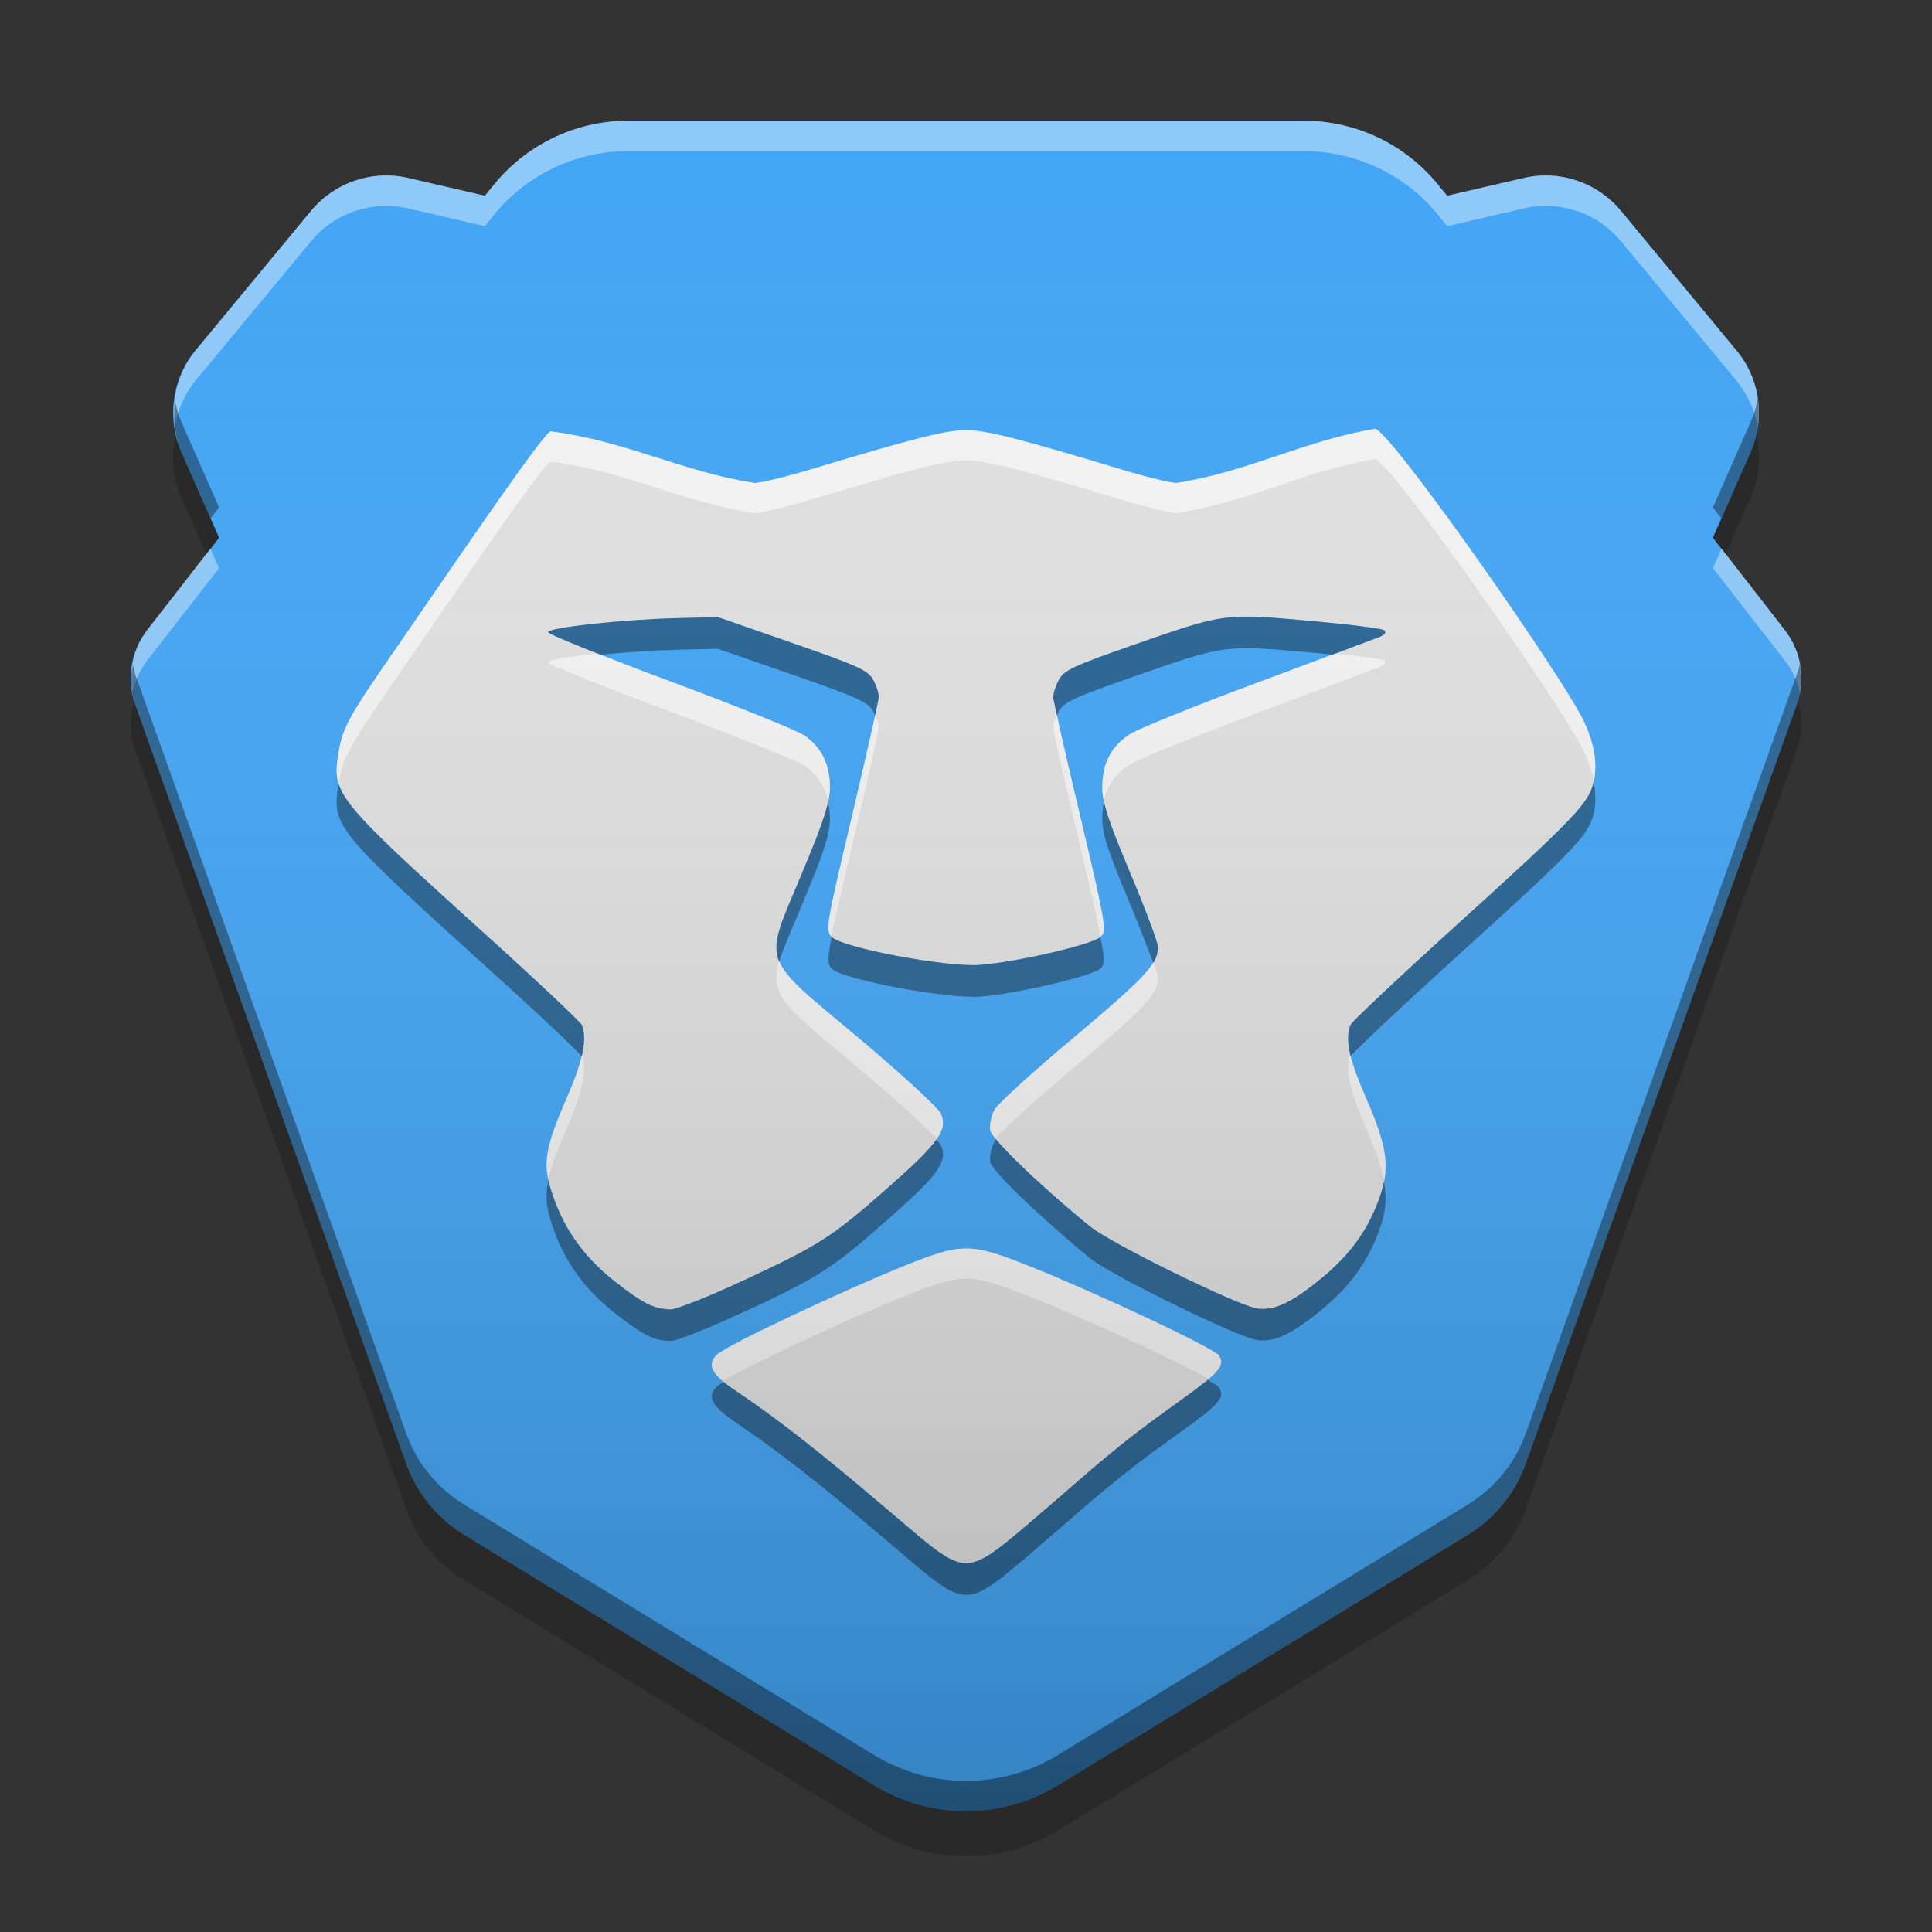
<svg xmlns="http://www.w3.org/2000/svg" xmlns:xlink="http://www.w3.org/1999/xlink" width="32" height="32" viewBox="0 0 32 32" version="1.1">
<rect x="0" y="0" width="32" height="32" fill="#333333" stroke="none"/>
<defs>
<linearGradient id="linear0" gradientUnits="userSpaceOnUse" x1="32" y1="60" x2="32" y2="4" gradientTransform="matrix(0.5,0,0,0.5,0,0)">
<stop offset="0" style="stop-color:rgb(0%,0%,0%);stop-opacity:0.2;"/>
<stop offset="1" style="stop-color:rgb(100%,100%,100%);stop-opacity:0;"/>
</linearGradient>
</defs>
<g id="surface1">
<path style=" stroke:none;fill-rule:nonzero;fill:rgb(25.882%,64.706%,96.078%);fill-opacity:1;" d="M 10.402 2 C 9.52 2 8.684 2.41 8.141 3.109 L 8.031 3.242 L 6.766 2.949 C 6.168 2.809 5.543 3.02 5.152 3.492 L 3.238 5.805 C 2.848 6.273 2.758 6.926 3.004 7.488 L 3.629 8.906 L 2.434 10.441 C 2.164 10.789 2.09 11.25 2.238 11.664 L 6.727 24.238 C 6.902 24.73 7.242 25.148 7.691 25.422 L 14.473 29.566 C 15.41 30.141 16.59 30.141 17.527 29.566 L 24.309 25.422 C 24.758 25.148 25.098 24.73 25.273 24.238 L 29.762 11.664 C 29.91 11.25 29.836 10.789 29.566 10.441 L 28.371 8.906 L 28.996 7.488 C 29.242 6.926 29.152 6.273 28.762 5.805 L 26.848 3.492 C 26.457 3.02 25.832 2.809 25.234 2.949 L 23.969 3.242 L 23.859 3.109 C 23.316 2.41 22.48 2 21.598 2 Z M 10.402 2 "/>
<path style=" stroke:none;fill-rule:nonzero;fill:rgb(87.843%,87.843%,87.843%);fill-opacity:1;" d="M 17.199 25.098 C 18.125 24.309 18.391 24.023 19.547 23.199 C 20.195 22.734 20.297 22.617 20.191 22.453 C 20.105 22.324 18.113 21.398 17.113 20.996 C 16.059 20.574 15.945 20.574 14.926 20.988 C 14.008 21.359 12.047 22.273 11.875 22.438 C 11.695 22.609 11.785 22.77 12.238 23.07 C 13.164 23.699 14 24.41 14.84 25.121 C 16.047 26.148 15.957 26.148 17.199 25.098 Z M 12.332 21.199 C 13.59 20.613 13.781 20.488 14.742 19.641 C 15.551 18.926 15.699 18.715 15.582 18.445 C 15.543 18.352 14.938 17.797 14.234 17.203 C 12.57 15.809 12.641 16.004 13.273 14.488 C 13.652 13.586 13.746 13.285 13.746 13.035 C 13.746 12.66 13.605 12.375 13.32 12.18 C 13.207 12.102 12.203 11.695 11.09 11.281 C 9.973 10.867 9.07 10.5 9.078 10.469 C 9.094 10.391 10.324 10.258 11.215 10.238 L 11.891 10.219 L 13.129 10.652 C 14.211 11.027 14.379 11.105 14.461 11.258 C 14.516 11.352 14.555 11.48 14.555 11.547 C 14.555 11.605 14.352 12.5 14.109 13.531 C 13.68 15.34 13.668 15.414 13.781 15.523 C 13.957 15.699 15.684 16.023 16.227 15.98 C 16.844 15.934 18.102 15.641 18.23 15.516 C 18.332 15.414 18.312 15.297 17.895 13.531 C 17.648 12.5 17.445 11.605 17.445 11.547 C 17.445 11.48 17.488 11.352 17.539 11.258 C 17.621 11.102 17.781 11.027 18.742 10.691 C 20.297 10.152 20.266 10.156 21.676 10.281 C 22.336 10.34 22.898 10.41 22.934 10.441 C 22.969 10.473 22.926 10.52 22.836 10.555 C 22.75 10.586 21.844 10.93 20.82 11.309 C 19.793 11.691 18.848 12.074 18.715 12.16 C 18.406 12.359 18.258 12.641 18.258 13.031 C 18.254 13.281 18.352 13.582 18.715 14.449 C 18.973 15.059 19.18 15.613 19.18 15.684 C 19.18 15.965 18.969 16.191 17.801 17.172 C 17.129 17.734 16.531 18.277 16.473 18.379 C 16.418 18.48 16.387 18.637 16.402 18.723 C 16.434 18.871 17.238 19.648 18.055 20.312 C 18.402 20.594 20.484 21.617 20.82 21.672 C 21.098 21.715 21.398 21.578 21.887 21.172 C 22.367 20.777 22.652 20.379 22.848 19.84 C 23.027 19.336 22.98 18.996 22.621 18.18 C 22.348 17.555 22.273 17.211 22.367 16.977 C 22.387 16.922 23.133 16.223 24.02 15.418 C 25.953 13.664 26.266 13.352 26.371 13.039 C 26.488 12.691 26.406 12.234 26.141 11.773 C 25.512 10.672 22.996 7.105 22.773 7.105 C 21.625 7.293 20.699 7.809 19.488 8 C 19.395 8 18.988 7.902 18.59 7.781 C 16.883 7.266 16.332 7.125 16 7.125 C 15.668 7.125 15.117 7.266 13.41 7.781 C 13.012 7.898 12.602 8 12.5 8 C 11.312 7.82 10.348 7.297 9.113 7.145 C 8.922 7.273 7.289 9.688 6.582 10.707 C 5.75 11.906 5.668 12.062 5.598 12.52 C 5.504 13.156 5.594 13.266 8.078 15.508 C 8.914 16.262 9.613 16.926 9.637 16.977 C 9.73 17.215 9.656 17.57 9.383 18.195 C 9.012 19.055 8.98 19.293 9.16 19.809 C 9.355 20.375 9.684 20.828 10.184 21.223 C 10.648 21.59 10.832 21.68 11.105 21.688 C 11.203 21.688 11.758 21.469 12.332 21.199 Z M 12.332 21.199 "/>
<path style=" stroke:none;fill-rule:nonzero;fill:rgb(100%,100%,100%);fill-opacity:0.4;" d="M 10.402 2 C 9.52 2 8.684 2.41 8.141 3.109 L 8.031 3.242 L 6.766 2.949 C 6.168 2.809 5.543 3.02 5.152 3.492 L 3.238 5.805 C 2.957 6.152 2.836 6.605 2.898 7.051 C 2.949 6.777 3.062 6.52 3.238 6.305 L 5.152 3.996 C 5.543 3.523 6.168 3.312 6.766 3.453 L 8.031 3.746 L 8.141 3.609 C 8.684 2.91 9.52 2.504 10.402 2.504 L 21.598 2.504 C 22.48 2.504 23.316 2.91 23.859 3.609 L 23.969 3.746 L 25.234 3.453 C 25.832 3.312 26.457 3.523 26.848 3.996 L 28.762 6.305 C 28.945 6.531 29.07 6.801 29.113 7.086 C 29.188 6.629 29.059 6.16 28.762 5.805 L 26.848 3.492 C 26.457 3.02 25.832 2.809 25.234 2.949 L 23.969 3.242 L 23.859 3.109 C 23.316 2.41 22.48 2 21.598 2 Z M 3.484 9.086 L 2.434 10.441 C 2.215 10.734 2.133 11.102 2.199 11.457 C 2.238 11.273 2.32 11.098 2.434 10.945 L 3.629 9.41 Z M 28.516 9.086 L 28.371 9.41 L 29.566 10.945 C 29.688 11.102 29.773 11.285 29.812 11.48 C 29.883 11.113 29.793 10.738 29.566 10.441 Z M 28.516 9.086 "/>
<path style=" stroke:none;fill-rule:nonzero;fill:rgb(0%,0%,0%);fill-opacity:0.4;" d="M 29.113 6.586 C 29.094 6.727 29.055 6.859 28.996 6.988 L 28.371 8.406 L 28.512 8.586 L 28.996 7.488 C 29.121 7.203 29.16 6.891 29.113 6.586 Z M 2.902 6.664 C 2.863 6.941 2.898 7.227 3.004 7.488 L 3.488 8.586 L 3.629 8.406 L 3.004 6.988 C 2.957 6.883 2.926 6.777 2.902 6.664 Z M 29.812 10.984 C 29.801 11.047 29.785 11.105 29.762 11.164 L 25.273 23.738 C 25.098 24.23 24.758 24.648 24.309 24.922 L 17.527 29.066 C 16.59 29.641 15.41 29.641 14.473 29.066 L 7.691 24.922 C 7.242 24.648 6.902 24.23 6.727 23.738 L 2.238 11.164 C 2.223 11.109 2.211 11.055 2.203 11 C 2.156 11.223 2.168 11.449 2.238 11.664 L 6.727 24.238 C 6.902 24.73 7.242 25.148 7.691 25.422 L 14.473 29.566 C 15.41 30.141 16.59 30.141 17.527 29.566 L 24.309 25.422 C 24.758 25.148 25.098 24.73 25.273 24.238 L 29.762 11.664 C 29.84 11.445 29.855 11.211 29.812 10.984 Z M 29.812 10.984 "/>
<path style=" stroke:none;fill-rule:nonzero;fill:rgb(0%,0%,0%);fill-opacity:0.2;" d="M 2.914 7.207 C 2.828 7.551 2.859 7.914 3.004 8.238 L 3.418 9.18 L 3.629 8.91 L 3.004 7.492 C 2.965 7.398 2.934 7.305 2.914 7.207 Z M 29.09 7.211 C 29.066 7.309 29.035 7.402 28.996 7.492 L 28.371 8.91 L 28.582 9.18 L 28.996 8.238 C 29.141 7.914 29.172 7.555 29.09 7.211 Z M 29.781 11.609 C 29.777 11.629 29.77 11.648 29.762 11.668 L 25.273 24.242 C 25.098 24.734 24.758 25.152 24.309 25.426 L 17.527 29.57 C 16.59 30.141 15.41 30.141 14.473 29.57 L 7.691 25.426 C 7.242 25.152 6.902 24.734 6.727 24.242 L 2.238 11.668 C 2.234 11.652 2.23 11.637 2.227 11.617 C 2.145 11.879 2.148 12.156 2.238 12.414 L 6.727 24.988 C 6.902 25.48 7.242 25.898 7.691 26.172 L 14.473 30.316 C 15.41 30.891 16.59 30.891 17.527 30.316 L 24.309 26.172 C 24.758 25.898 25.098 25.48 25.273 24.988 L 29.762 12.414 C 29.855 12.156 29.863 11.875 29.781 11.609 Z M 29.781 11.609 "/>
<path style=" stroke:none;fill-rule:nonzero;fill:rgb(100%,100%,100%);fill-opacity:0.6;" d="M 22.773 7.105 C 21.621 7.289 20.699 7.809 19.488 8 C 19.395 8 18.988 7.902 18.59 7.781 C 16.883 7.266 16.332 7.125 16 7.125 C 15.668 7.125 15.117 7.266 13.41 7.781 C 13.012 7.902 12.602 8 12.5 8 C 11.312 7.82 10.348 7.297 9.117 7.145 C 8.922 7.273 7.289 9.688 6.582 10.707 C 5.75 11.906 5.668 12.062 5.598 12.52 C 5.574 12.691 5.562 12.824 5.609 12.973 C 5.676 12.551 5.781 12.363 6.582 11.207 C 7.289 10.188 8.922 7.773 9.117 7.645 C 10.348 7.797 11.312 8.324 12.5 8.5 C 12.602 8.5 13.012 8.402 13.41 8.281 C 15.117 7.766 15.668 7.625 16 7.625 C 16.332 7.625 16.883 7.766 18.59 8.281 C 18.988 8.402 19.395 8.5 19.488 8.5 C 20.699 8.309 21.621 7.793 22.773 7.605 C 22.996 7.605 25.508 11.176 26.141 12.273 C 26.27 12.5 26.359 12.727 26.398 12.938 C 26.473 12.605 26.383 12.191 26.141 11.773 C 25.508 10.676 22.996 7.105 22.773 7.105 Z M 22.117 10.824 C 21.742 10.965 21.477 11.062 20.82 11.309 C 19.793 11.691 18.848 12.074 18.719 12.16 C 18.406 12.359 18.258 12.641 18.258 13.031 C 18.254 13.102 18.266 13.18 18.281 13.266 C 18.34 13.012 18.484 12.812 18.719 12.66 C 18.848 12.574 19.793 12.195 20.82 11.812 C 21.844 11.43 22.75 11.086 22.836 11.055 C 22.926 11.02 22.965 10.973 22.93 10.941 C 22.906 10.918 22.57 10.871 22.117 10.824 Z M 9.898 10.824 C 9.438 10.871 9.086 10.93 9.078 10.969 C 9.07 11.004 9.973 11.367 11.086 11.781 C 12.203 12.199 13.207 12.602 13.32 12.68 C 13.531 12.828 13.664 13.023 13.719 13.27 C 13.738 13.18 13.746 13.105 13.746 13.035 C 13.746 12.66 13.605 12.375 13.32 12.18 C 13.207 12.102 12.203 11.695 11.086 11.281 C 10.633 11.113 10.234 10.957 9.898 10.824 Z M 14.5 11.836 C 14.422 12.184 14.277 12.816 14.109 13.531 C 13.691 15.289 13.672 15.406 13.773 15.512 C 13.828 15.234 13.93 14.789 14.109 14.031 C 14.352 13 14.555 12.109 14.555 12.047 C 14.555 12 14.531 11.914 14.5 11.836 Z M 17.504 11.836 C 17.473 11.914 17.445 12 17.445 12.047 C 17.445 12.109 17.648 13 17.895 14.031 C 18.074 14.789 18.176 15.234 18.23 15.516 C 18.332 15.414 18.309 15.289 17.895 13.531 C 17.723 12.816 17.578 12.184 17.504 11.836 Z M 12.906 15.918 C 12.734 16.516 13.027 16.691 14.234 17.703 C 14.824 18.199 15.34 18.668 15.516 18.863 C 15.633 18.691 15.641 18.574 15.586 18.445 C 15.543 18.352 14.938 17.797 14.234 17.203 C 13.426 16.527 13.031 16.223 12.906 15.918 Z M 19.105 15.938 C 18.973 16.164 18.621 16.48 17.801 17.172 C 17.129 17.734 16.531 18.277 16.473 18.379 C 16.418 18.48 16.387 18.637 16.402 18.723 C 16.406 18.75 16.438 18.797 16.488 18.859 C 16.59 18.73 17.156 18.211 17.801 17.672 C 18.969 16.691 19.18 16.465 19.18 16.184 C 19.18 16.16 19.148 16.062 19.105 15.938 Z M 22.367 17.477 C 22.273 17.711 22.348 18.055 22.625 18.68 C 22.785 19.051 22.883 19.324 22.926 19.559 C 22.996 19.184 22.91 18.836 22.625 18.18 C 22.496 17.891 22.414 17.664 22.367 17.477 Z M 9.637 17.48 C 9.594 17.672 9.512 17.906 9.383 18.195 C 9.082 18.891 9.004 19.18 9.082 19.539 C 9.125 19.328 9.223 19.07 9.383 18.695 C 9.656 18.074 9.727 17.719 9.637 17.48 Z M 16.008 20.68 C 15.719 20.68 15.434 20.781 14.922 20.992 C 14.008 21.359 12.047 22.273 11.875 22.438 C 11.738 22.57 11.758 22.691 11.969 22.875 C 12.406 22.609 14.094 21.828 14.922 21.492 C 15.945 21.074 16.059 21.074 17.113 21.5 C 17.957 21.836 19.508 22.547 20.02 22.84 C 20.234 22.656 20.262 22.562 20.188 22.453 C 20.105 22.324 18.113 21.398 17.113 21 C 16.586 20.785 16.293 20.68 16.008 20.68 Z M 16.008 20.68 "/>
<path style=" stroke:none;fill-rule:nonzero;fill:rgb(0%,0%,0%);fill-opacity:0.4;" d="M 20.684 10.215 C 20.129 10.207 19.812 10.32 18.742 10.695 C 17.781 11.031 17.621 11.105 17.539 11.258 C 17.488 11.355 17.445 11.484 17.445 11.547 C 17.445 11.566 17.473 11.688 17.508 11.852 C 17.516 11.828 17.527 11.805 17.539 11.781 C 17.621 11.629 17.781 11.555 18.742 11.219 C 20.297 10.676 20.266 10.68 21.676 10.805 C 21.812 10.816 21.941 10.828 22.07 10.844 C 22.301 10.758 22.801 10.566 22.836 10.555 C 22.926 10.523 22.965 10.477 22.93 10.441 C 22.898 10.41 22.336 10.34 21.676 10.281 C 21.234 10.242 20.934 10.215 20.684 10.215 Z M 11.891 10.223 L 11.215 10.238 C 10.324 10.262 9.094 10.395 9.078 10.469 C 9.074 10.492 9.43 10.641 9.945 10.844 C 10.34 10.805 10.812 10.773 11.215 10.762 L 11.891 10.746 L 13.129 11.176 C 14.211 11.551 14.379 11.629 14.461 11.781 C 14.473 11.801 14.484 11.824 14.492 11.852 C 14.527 11.688 14.555 11.566 14.555 11.547 C 14.555 11.484 14.516 11.355 14.461 11.258 C 14.379 11.105 14.211 11.027 13.129 10.652 Z M 26.395 12.953 C 26.387 12.98 26.383 13.012 26.371 13.039 C 26.266 13.352 25.957 13.668 24.02 15.418 C 23.133 16.223 22.387 16.926 22.367 16.98 C 22.316 17.105 22.316 17.273 22.371 17.496 C 22.418 17.422 23.148 16.734 24.02 15.941 C 25.957 14.191 26.266 13.875 26.371 13.562 C 26.434 13.383 26.438 13.176 26.395 12.953 Z M 5.609 12.984 C 5.605 13.004 5.602 13.023 5.598 13.043 C 5.504 13.684 5.594 13.789 8.078 16.035 C 8.906 16.781 9.598 17.434 9.633 17.5 C 9.688 17.273 9.688 17.109 9.637 16.98 C 9.613 16.926 8.914 16.266 8.078 15.512 C 6.277 13.883 5.734 13.379 5.609 12.984 Z M 18.285 13.281 C 18.266 13.367 18.258 13.457 18.258 13.559 C 18.254 13.805 18.352 14.105 18.719 14.977 C 18.879 15.363 19.016 15.719 19.102 15.949 C 19.16 15.852 19.18 15.77 19.18 15.684 C 19.18 15.613 18.973 15.059 18.719 14.453 C 18.457 13.836 18.336 13.508 18.285 13.281 Z M 13.715 13.281 C 13.664 13.516 13.543 13.848 13.273 14.488 C 12.945 15.277 12.77 15.602 12.906 15.93 C 12.973 15.703 13.102 15.422 13.273 15.012 C 13.652 14.109 13.746 13.809 13.746 13.562 C 13.746 13.461 13.734 13.371 13.715 13.281 Z M 13.773 15.516 C 13.695 15.922 13.715 15.98 13.781 16.047 C 13.957 16.223 15.684 16.547 16.227 16.508 C 16.844 16.461 18.102 16.164 18.23 16.039 C 18.289 15.984 18.305 15.91 18.227 15.52 C 18.098 15.645 16.84 15.938 16.227 15.984 C 15.684 16.023 13.957 15.699 13.781 15.523 C 13.777 15.52 13.777 15.52 13.773 15.516 Z M 16.5 18.875 C 16.488 18.883 16.477 18.898 16.473 18.906 C 16.418 19.004 16.387 19.16 16.402 19.25 C 16.434 19.398 17.238 20.172 18.055 20.84 C 18.402 21.121 20.484 22.145 20.82 22.195 C 21.098 22.238 21.398 22.102 21.887 21.695 C 22.367 21.301 22.652 20.906 22.848 20.367 C 22.949 20.086 22.977 19.859 22.922 19.57 C 22.906 19.656 22.883 19.746 22.848 19.844 C 22.652 20.383 22.367 20.777 21.887 21.172 C 21.398 21.578 21.098 21.715 20.82 21.672 C 20.484 21.621 18.402 20.598 18.055 20.316 C 17.395 19.777 16.738 19.168 16.5 18.875 Z M 15.508 18.875 C 15.383 19.055 15.145 19.285 14.742 19.641 C 13.781 20.492 13.59 20.613 12.332 21.203 L 12.332 21.199 C 11.758 21.469 11.203 21.691 11.105 21.688 C 10.832 21.684 10.648 21.59 10.184 21.227 C 9.684 20.832 9.355 20.379 9.16 19.812 C 9.125 19.719 9.102 19.633 9.082 19.555 C 9.023 19.836 9.055 20.039 9.16 20.336 C 9.355 20.902 9.684 21.355 10.184 21.75 C 10.648 22.113 10.832 22.207 11.105 22.211 C 11.203 22.215 11.758 21.992 12.332 21.723 L 12.332 21.727 C 13.59 21.137 13.781 21.016 14.742 20.164 C 15.551 19.453 15.699 19.238 15.586 18.969 C 15.578 18.953 15.547 18.918 15.508 18.875 Z M 20.004 22.855 C 19.895 22.945 19.75 23.055 19.547 23.199 C 18.391 24.023 18.125 24.309 17.195 25.098 L 17.195 25.102 C 15.957 26.152 16.051 26.148 14.84 25.125 C 14 24.41 13.164 23.699 12.234 23.07 C 12.133 23.004 12.051 22.945 11.984 22.891 C 11.934 22.922 11.895 22.945 11.875 22.965 C 11.695 23.133 11.785 23.293 12.234 23.594 C 13.164 24.223 14 24.934 14.84 25.648 C 16.051 26.672 15.957 26.676 17.195 25.625 L 17.195 25.621 C 18.125 24.832 18.391 24.547 19.547 23.723 C 20.195 23.262 20.297 23.145 20.188 22.977 C 20.176 22.957 20.105 22.914 20.004 22.855 Z M 20.004 22.855 "/>
<path style=" stroke:none;fill-rule:nonzero;fill:url(#linear0);" d="M 10.402 2 C 9.52 2 8.684 2.41 8.141 3.109 L 8.031 3.242 L 6.766 2.949 C 6.168 2.809 5.543 3.02 5.152 3.492 L 3.238 5.805 C 2.848 6.273 2.758 6.926 3.004 7.488 L 3.629 8.906 L 2.434 10.441 C 2.164 10.789 2.09 11.25 2.238 11.664 L 6.727 24.238 C 6.902 24.73 7.242 25.148 7.691 25.422 L 14.473 29.566 C 15.41 30.141 16.59 30.141 17.527 29.566 L 24.309 25.422 C 24.758 25.148 25.098 24.73 25.273 24.238 L 29.762 11.664 C 29.91 11.25 29.836 10.789 29.566 10.441 L 28.371 8.906 L 28.996 7.488 C 29.242 6.926 29.152 6.273 28.762 5.805 L 26.848 3.492 C 26.457 3.02 25.832 2.809 25.234 2.949 L 23.969 3.242 L 23.859 3.109 C 23.316 2.41 22.48 2 21.598 2 Z M 10.402 2 "/>
</g>
</svg>
